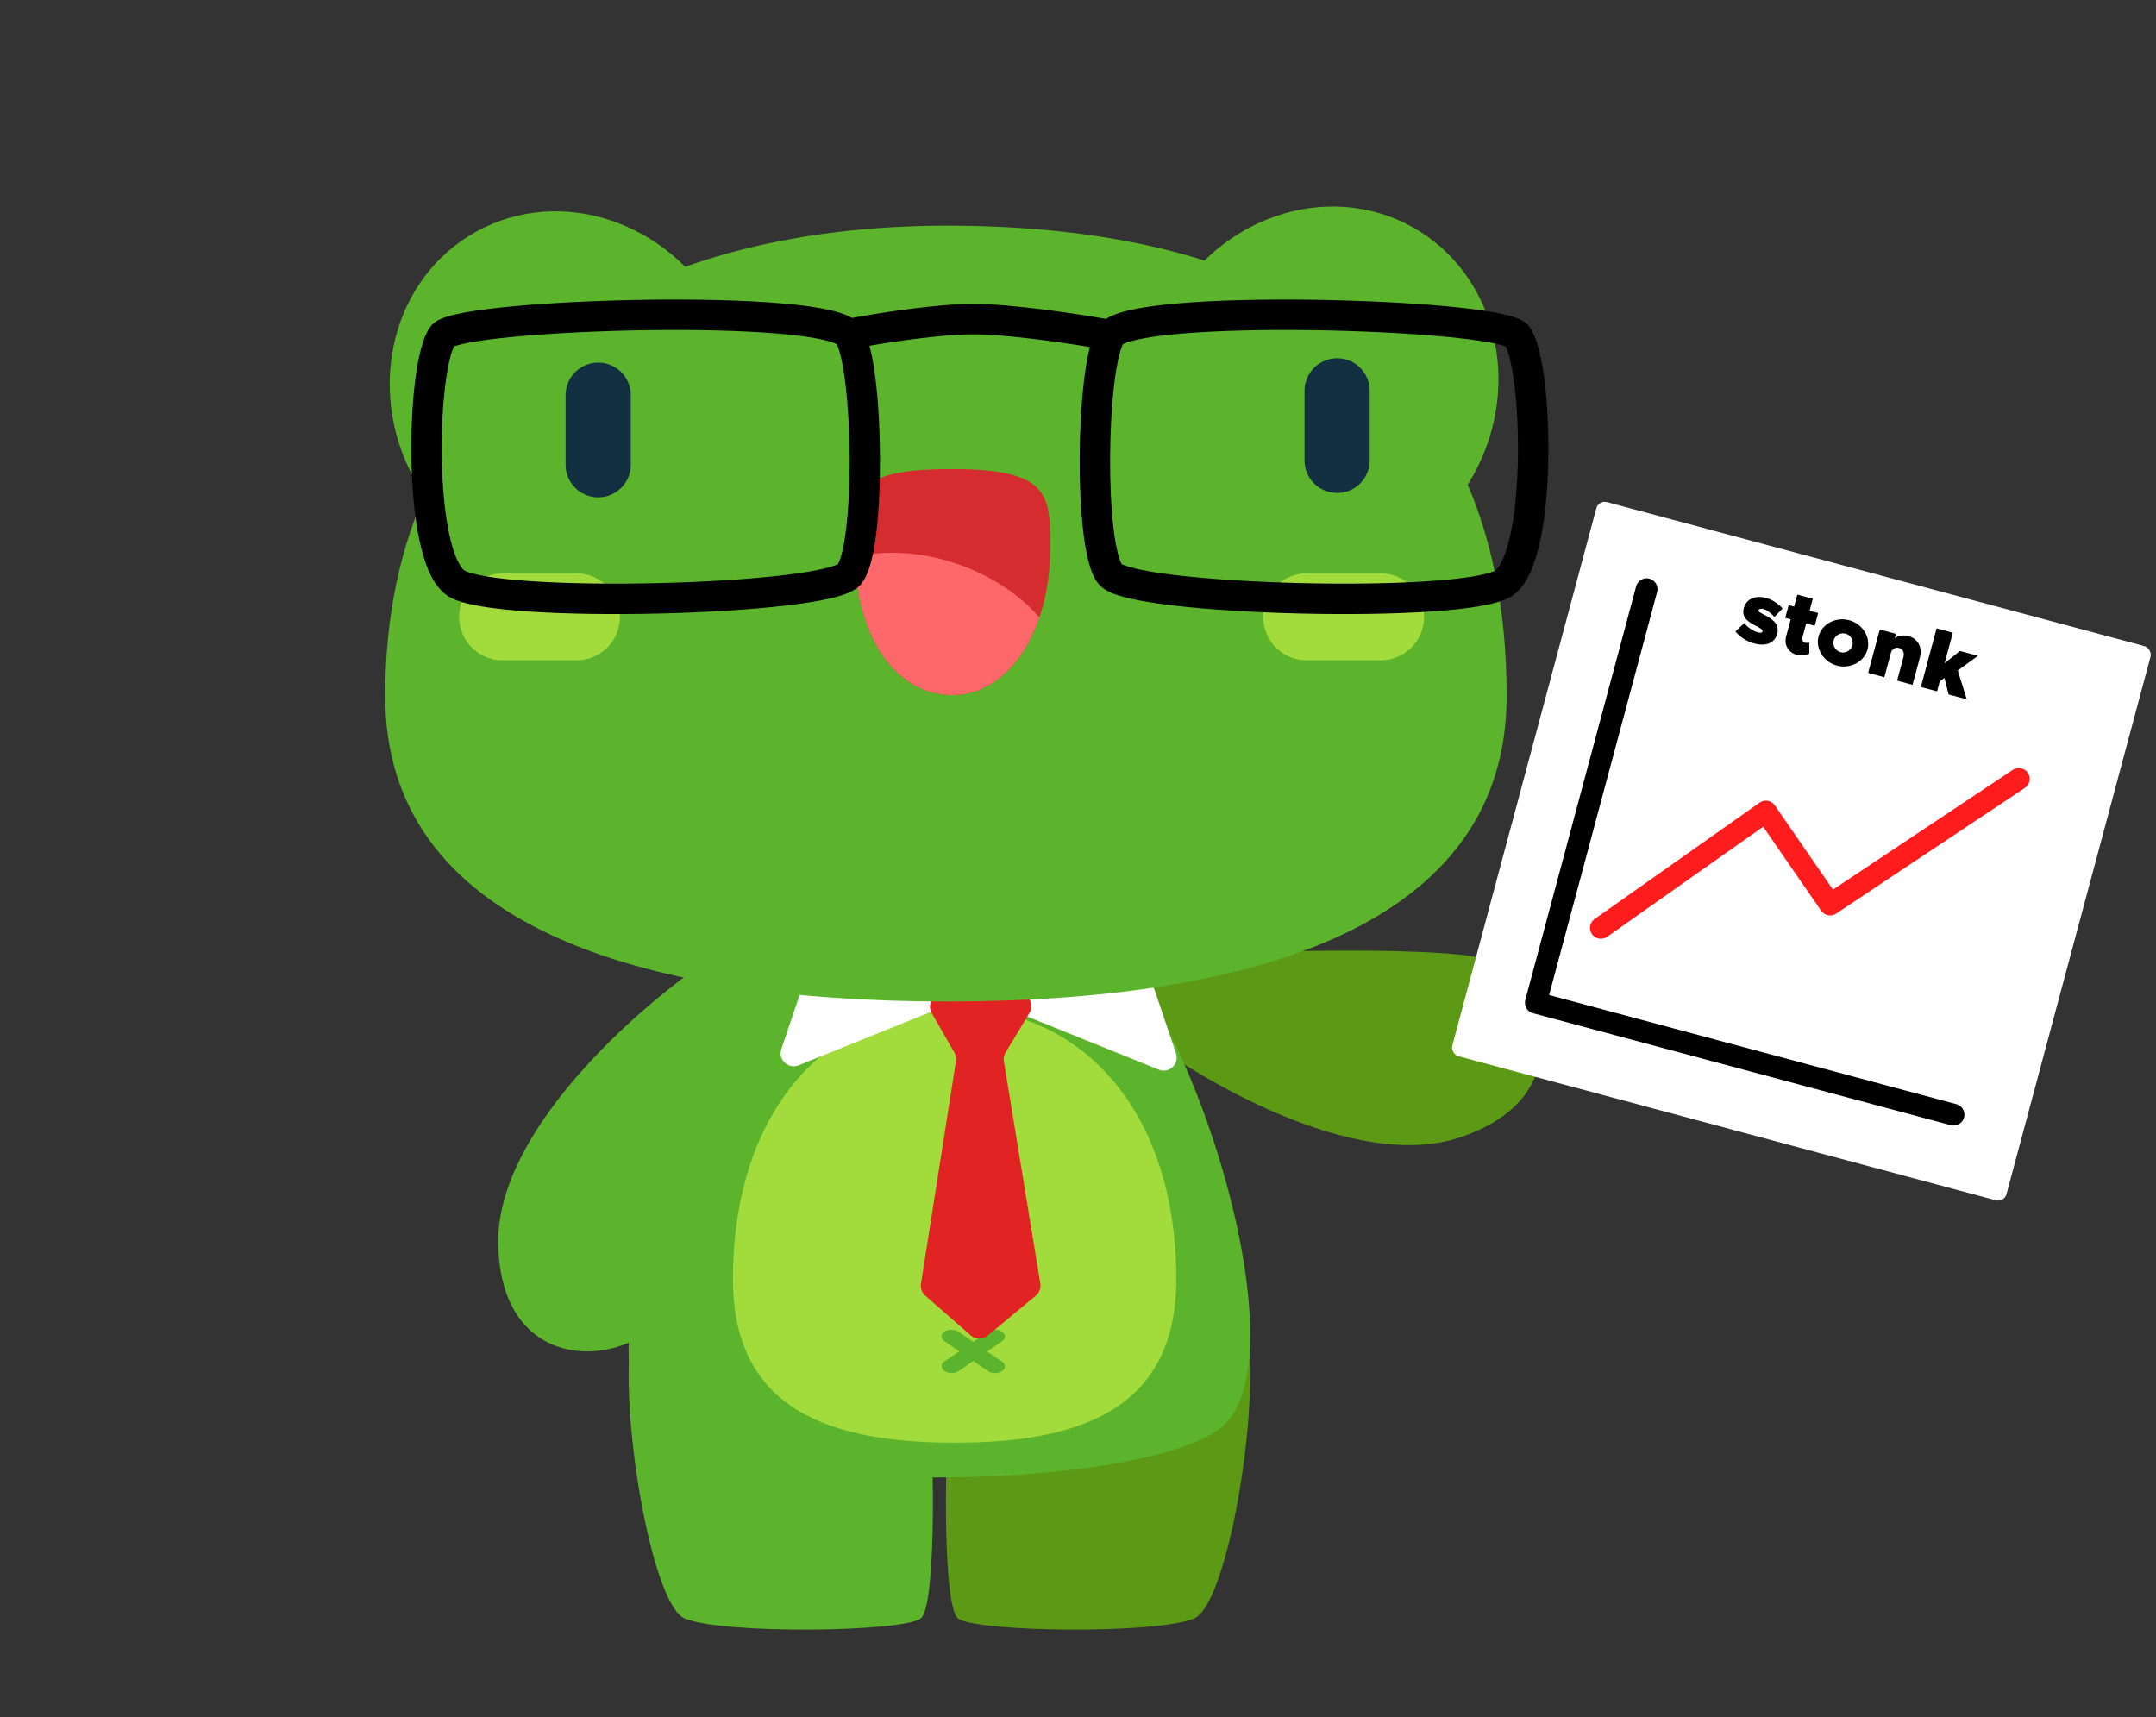 <svg width="226" height="180" viewBox="0 0 226 180" fill="none" xmlns="http://www.w3.org/2000/svg">
<rect x="0" y="0" width="226" height="180" fill="#333333" stroke="none"/>
<ellipse cx="59.398" cy="41.465" rx="18.212" ry="19.626" transform="rotate(-28.69 59.398 41.465)" fill="#5BB42B"/>
<ellipse cx="18.212" cy="19.626" rx="18.212" ry="19.626" transform="matrix(-0.877 -0.48 -0.48 0.877 163.921 32.486)" fill="#5BB42B"/>
<path d="M153.128 119.202C141.982 123.002 125.14 112.912 118.111 107.392C117.802 106.431 117.429 104.004 118.414 101.989C119.645 99.47 147.838 99.148 154.318 100.246C160.797 101.344 167.059 114.451 153.128 119.202Z" fill="#5C9A15"/>
<path d="M125.16 169.664C128.428 168.328 131.609 150.525 130.964 141.662L99.576 146.671C98.931 153.865 98.888 168.533 100.436 169.664C102.371 171.077 121.075 171.334 125.16 169.664Z" fill="#5C9A15"/>
<path d="M127.613 149.944C137.382 143.448 124.176 102.925 114.635 97.821C105.093 92.716 89.573 93.49 82.758 97.821C75.942 102.151 59.1 143.294 68.869 149.944C78.638 156.595 117.844 156.441 127.613 149.944Z" fill="#5BB42B"/>
<path d="M71.783 169.664C68.515 168.328 65.333 150.525 65.978 141.662L97.366 146.671C98.011 153.865 98.054 168.533 96.506 169.664C94.571 171.077 75.867 171.334 71.783 169.664Z" fill="#5BB42B"/>
<path d="M52.227 130.368C52.025 118.594 66.791 105.654 74.199 100.656C75.21 100.656 77.634 101.044 79.251 102.599C81.271 104.543 72.937 131.479 69.906 137.31C66.875 143.141 52.48 145.085 52.227 130.368Z" fill="#5BB42B"/>
<path d="M123.302 134.101C123.302 147.913 112.899 151.23 100.065 151.23C87.232 151.23 76.829 147.913 76.829 134.101C76.829 115.944 87.232 105.667 100.065 105.667C112.899 105.667 123.302 115.944 123.302 134.101Z" fill="#A1DC3C"/>
<path d="M99.742 143.94C99.879 143.94 100.014 143.922 100.14 143.887C100.266 143.852 100.381 143.8 100.478 143.735L105.092 140.551C105.262 140.416 105.351 140.242 105.341 140.064C105.331 139.886 105.223 139.717 105.038 139.591C104.853 139.465 104.606 139.391 104.345 139.384C104.084 139.377 103.829 139.438 103.63 139.554L99.006 142.702C98.909 142.768 98.832 142.846 98.779 142.932C98.726 143.018 98.699 143.111 98.699 143.204C98.699 143.297 98.726 143.39 98.779 143.476C98.832 143.562 98.909 143.641 99.006 143.706C99.099 143.777 99.213 143.834 99.339 143.874C99.466 143.914 99.603 143.937 99.742 143.94Z" fill="#5BB42B"/>
<path d="M104.307 143.94C104.442 143.94 104.577 143.923 104.702 143.887C104.827 143.852 104.941 143.801 105.037 143.735C105.134 143.669 105.21 143.591 105.263 143.505C105.315 143.419 105.342 143.327 105.342 143.234C105.342 143.141 105.315 143.049 105.263 142.963C105.21 142.877 105.134 142.799 105.037 142.733L100.459 139.592C100.364 139.526 100.25 139.474 100.124 139.438C99.999 139.402 99.865 139.384 99.729 139.384C99.593 139.384 99.459 139.402 99.333 139.438C99.208 139.474 99.094 139.526 98.998 139.592C98.807 139.725 98.699 139.903 98.699 140.09C98.699 140.276 98.807 140.455 98.998 140.587L103.587 143.735C103.778 143.865 104.037 143.939 104.307 143.94Z" fill="#5BB42B"/>
<path d="M85.528 102.433L97.471 103.318C98.914 103.425 99.224 105.406 97.882 105.948L83.711 111.673C82.628 112.111 81.53 111.076 81.903 109.969L84.132 103.359C84.332 102.768 84.906 102.387 85.528 102.433Z" fill="white"/>
<path d="M119.649 102.888L107.706 103.773C106.263 103.88 105.954 105.862 107.295 106.403L121.467 112.128C122.55 112.566 123.647 111.531 123.274 110.424L121.045 103.814C120.846 103.223 120.271 102.842 119.649 102.888Z" fill="white"/>
<path d="M96.537 134.576L100.206 111.233C100.254 110.925 100.196 110.611 100.041 110.34L97.664 106.197C97.333 105.62 97.465 104.889 97.977 104.464L98.894 103.704C99.139 103.5 99.448 103.389 99.767 103.389H105.968C106.305 103.389 106.63 103.514 106.881 103.739L107.665 104.443C108.153 104.882 108.261 105.605 107.922 106.167L105.409 110.327C105.241 110.605 105.178 110.934 105.23 111.255L109.051 134.547C109.129 135.026 108.948 135.511 108.574 135.821L103.527 140.007C103.01 140.435 102.26 140.426 101.754 139.984L96.988 135.817C96.634 135.508 96.464 135.039 96.537 134.576Z" fill="#E22323"/>
<path d="M157.93 72.984C157.93 97.015 131.443 104.984 99.251 104.984C67.06 104.984 40.378 97.015 40.378 72.984C40.378 38.462 67.06 23.654 99.251 23.654C131.443 23.654 157.93 35.729 157.93 72.984Z" fill="#5BB42B"/>
<path d="M62.705 41.425V48.715" stroke="#123041" stroke-width="6.834" stroke-linecap="round"/>
<path d="M140.161 40.969V48.259" stroke="#123041" stroke-width="6.834" stroke-linecap="round"/>
<path d="M52.681 64.661H60.426" stroke="#A1DC3C" stroke-width="9.113" stroke-linecap="round"/>
<path d="M136.971 64.661H144.717" stroke="#A1DC3C" stroke-width="9.113" stroke-linecap="round"/>
<path d="M110.089 57.397C110.089 51.923 110.089 49.17 99.838 49.17C89.586 49.17 89.586 51.434 89.586 57.397C89.586 67.168 94.176 72.863 99.838 72.863C105.499 72.863 110.089 66.484 110.089 57.397Z" fill="#D52C2F"/>
<path fill-rule="evenodd" clip-rule="evenodd" d="M89.603 58.408C89.909 67.559 94.374 72.862 99.838 72.862C103.804 72.862 107.244 69.732 108.949 64.733C106.966 62.417 104.032 60.408 100.489 59.166C96.624 57.811 92.756 57.621 89.603 58.408Z" fill="#FF686B"/>
<path fill-rule="evenodd" clip-rule="evenodd" d="M47.582 36.316C47.485 36.517 47.35 36.867 47.206 37.413C47.007 38.166 46.829 39.138 46.685 40.276C46.397 42.548 46.258 45.367 46.313 48.192C46.369 51.023 46.62 53.797 47.09 55.995C47.325 57.096 47.605 58.002 47.915 58.681C48.239 59.389 48.525 59.694 48.679 59.797C48.74 59.838 48.94 59.94 49.362 60.065C49.763 60.184 50.282 60.3 50.919 60.41C52.194 60.628 53.84 60.801 55.752 60.928C59.571 61.18 64.333 61.237 69.057 61.124C73.781 61.011 78.428 60.728 82.016 60.309C83.815 60.098 85.309 59.858 86.401 59.597C86.949 59.467 87.355 59.34 87.63 59.227C87.737 59.184 87.805 59.15 87.844 59.129L87.85 59.118C87.88 59.066 87.916 58.993 87.958 58.894C88.043 58.695 88.134 58.426 88.225 58.083C88.407 57.395 88.566 56.498 88.694 55.433C88.951 53.308 89.071 50.651 89.057 47.947C89.043 45.245 88.895 42.537 88.63 40.314C88.497 39.202 88.338 38.234 88.157 37.46C87.998 36.777 87.843 36.335 87.723 36.089C87.69 36.071 87.643 36.046 87.577 36.016C87.317 35.898 86.912 35.765 86.34 35.631C85.201 35.365 83.616 35.146 81.69 34.979C77.852 34.648 72.862 34.541 67.836 34.611C62.812 34.682 57.795 34.93 53.907 35.298C51.959 35.483 50.325 35.696 49.127 35.925C48.525 36.04 48.07 36.152 47.754 36.255C47.683 36.279 47.626 36.299 47.582 36.316ZM88.897 33.112C89.027 33.172 89.169 33.242 89.316 33.326C92.392 32.762 98.209 31.856 102.014 31.856C106.066 31.856 112.844 32.886 115.936 33.431C116.141 33.298 116.346 33.195 116.527 33.112C117.054 32.873 117.683 32.683 118.358 32.525C119.714 32.208 121.473 31.973 123.459 31.802C127.445 31.457 132.55 31.351 137.633 31.422C142.719 31.494 147.825 31.745 151.818 32.123C153.81 32.312 155.556 32.536 156.895 32.792C157.562 32.919 158.164 33.062 158.66 33.224C159.078 33.36 159.69 33.591 160.124 34.025L160.197 34.098L160.26 34.18C160.75 34.816 161.07 35.72 161.302 36.6C161.548 37.533 161.748 38.653 161.902 39.875C162.212 42.323 162.357 45.299 162.299 48.255C162.241 51.204 161.979 54.197 161.452 56.662C161.189 57.893 160.85 59.042 160.409 60.007C159.981 60.943 159.384 61.87 158.514 62.45C158.062 62.751 157.509 62.962 156.969 63.123C156.407 63.289 155.755 63.431 155.043 63.553C153.617 63.797 151.85 63.98 149.882 64.11C145.94 64.371 141.078 64.427 136.291 64.312C131.504 64.198 126.753 63.911 123.037 63.476C121.184 63.26 119.55 63.002 118.283 62.7C117.652 62.549 117.071 62.378 116.584 62.179C116.151 62.002 115.574 61.718 115.17 61.233C114.65 60.608 114.334 59.724 114.115 58.899C113.882 58.016 113.701 56.961 113.563 55.815C113.285 53.519 113.163 50.722 113.177 47.93C113.192 45.137 113.344 42.305 113.627 39.936C113.768 38.753 113.944 37.661 114.16 36.736C114.188 36.616 114.217 36.497 114.248 36.378C110.895 35.824 105.35 35.046 102.014 35.046C98.945 35.046 94.283 35.706 91.14 36.242C91.184 36.405 91.225 36.57 91.263 36.736C91.479 37.661 91.656 38.753 91.797 39.936C92.08 42.305 92.232 45.137 92.246 47.93C92.26 50.722 92.138 53.519 91.861 55.815C91.722 56.961 91.541 58.016 91.308 58.899C91.09 59.724 90.774 60.608 90.253 61.233C89.85 61.718 89.272 62.002 88.839 62.179C88.352 62.378 87.772 62.549 87.141 62.7C85.874 63.002 84.239 63.26 82.386 63.476C78.67 63.911 73.919 64.198 69.133 64.312C64.346 64.427 59.483 64.371 55.542 64.11C53.574 63.98 51.807 63.797 50.381 63.553C49.668 63.431 49.016 63.289 48.455 63.123C47.914 62.962 47.361 62.751 46.91 62.45C46.039 61.87 45.442 60.943 45.015 60.007C44.574 59.042 44.234 57.893 43.971 56.662C43.444 54.197 43.183 51.204 43.124 48.255C43.066 45.299 43.211 42.323 43.521 39.875C43.676 38.653 43.876 37.533 44.122 36.6C44.354 35.72 44.674 34.816 45.163 34.18L45.227 34.098L45.3 34.025C45.733 33.591 46.345 33.36 46.763 33.224C47.26 33.062 47.862 32.919 48.528 32.792C49.868 32.536 51.614 32.312 53.606 32.123C57.599 31.745 62.705 31.494 67.791 31.422C72.873 31.351 77.979 31.457 81.965 31.802C83.95 31.973 85.71 32.208 87.065 32.525C87.74 32.683 88.37 32.873 88.897 33.112ZM158.218 37.413C158.074 36.867 157.939 36.517 157.842 36.316C157.797 36.299 157.741 36.279 157.67 36.255C157.354 36.152 156.898 36.04 156.296 35.925C155.098 35.696 153.465 35.483 151.516 35.298C147.629 34.93 142.611 34.682 137.588 34.611C132.561 34.541 127.572 34.648 123.734 34.979C121.808 35.146 120.222 35.365 119.084 35.631C118.511 35.765 118.106 35.898 117.846 36.016C117.781 36.046 117.733 36.071 117.7 36.089C117.581 36.335 117.425 36.777 117.266 37.46C117.086 38.234 116.926 39.202 116.793 40.314C116.528 42.537 116.381 45.245 116.367 47.947C116.353 50.651 116.472 53.308 116.729 55.433C116.858 56.498 117.017 57.395 117.199 58.083C117.29 58.426 117.38 58.695 117.465 58.894C117.507 58.993 117.544 59.066 117.574 59.118L117.58 59.129C117.619 59.15 117.687 59.184 117.793 59.227C118.069 59.34 118.475 59.467 119.023 59.597C120.114 59.858 121.609 60.098 123.408 60.309C126.996 60.728 131.642 61.011 136.367 61.124C141.091 61.237 145.853 61.18 149.672 60.928C151.584 60.801 153.23 60.628 154.504 60.41C155.141 60.3 155.661 60.184 156.061 60.065C156.483 59.94 156.683 59.838 156.744 59.797C156.899 59.694 157.185 59.389 157.508 58.681C157.818 58.002 158.098 57.096 158.333 55.995C158.803 53.797 159.054 51.023 159.11 48.192C159.166 45.367 159.026 42.548 158.738 40.276C158.594 39.138 158.416 38.166 158.218 37.413Z" fill="black"/>
<rect x="167.568" y="52.396" width="60.142" height="60.142" rx="0.911" transform="rotate(15.002 167.568 52.396)" fill="white"/>
<path d="M167.808 97.27L185.102 85.068L191.837 94.823L211.617 81.651" stroke="#FF1C1C" stroke-width="2.278" stroke-linecap="round" stroke-linejoin="round"/>
<path d="M172.605 61.762L160.988 105.111L204.778 116.846" stroke="black" stroke-width="2.278" stroke-linecap="round" stroke-linejoin="round"/>
<path d="M183.9 67.454C183.108 67.242 182.358 66.767 181.919 66.187L182.829 65.327C183.186 65.753 183.776 66.157 184.26 66.287C184.577 66.371 184.713 66.323 184.753 66.173C184.795 66.015 184.555 65.856 184.156 65.655C183.376 65.257 182.506 64.807 182.793 63.733C183.029 62.853 183.926 62.357 185.114 62.676C185.819 62.864 186.428 63.301 186.855 63.784L186.005 64.669C185.692 64.321 185.237 63.944 184.806 63.829C184.568 63.765 184.376 63.846 184.341 63.978C184.301 64.128 184.496 64.208 184.926 64.436C185.704 64.843 186.581 65.371 186.293 66.445C186.041 67.386 185.132 67.784 183.9 67.454ZM189.654 67.345L189.657 68.497C189.302 68.694 188.766 68.758 188.362 68.65C187.455 68.407 186.991 67.603 187.234 66.697L187.71 64.918L187.138 64.765L187.497 63.427L188.069 63.581L188.404 62.331L190.023 62.765L189.688 64.015L190.586 64.255L190.228 65.593L189.33 65.353L188.943 66.796C188.87 67.069 188.977 67.305 189.205 67.366C189.364 67.409 189.545 67.401 189.654 67.345ZM192.56 69.775C191.161 69.4 190.283 67.995 190.629 66.701C190.976 65.407 192.437 64.638 193.836 65.013C195.227 65.385 196.107 66.782 195.761 68.076C195.414 69.37 193.951 70.147 192.56 69.775ZM192.938 68.366C193.466 68.508 194.035 68.179 194.176 67.651C194.318 67.123 193.987 66.563 193.459 66.421C192.922 66.277 192.355 66.597 192.214 67.125C192.072 67.653 192.401 68.222 192.938 68.366ZM200.057 66.68C201.034 66.941 201.534 67.858 201.258 68.888L200.482 71.784L198.862 71.35L199.532 68.85C199.65 68.41 199.451 68.027 199.046 67.918C198.667 67.817 198.317 68.034 198.208 68.439L197.524 70.992L195.825 70.536L197.045 65.986L198.744 66.441L198.621 66.899C198.997 66.622 199.511 66.533 200.057 66.68ZM205.223 70.281L206.158 73.305L204.257 72.796L203.824 71.066L203.332 71.425L203.051 72.472L201.352 72.017L203.001 65.865L204.7 66.32L203.841 69.524L205.441 68.236L207.342 68.745L205.223 70.281Z" fill="black"/>
</svg>

